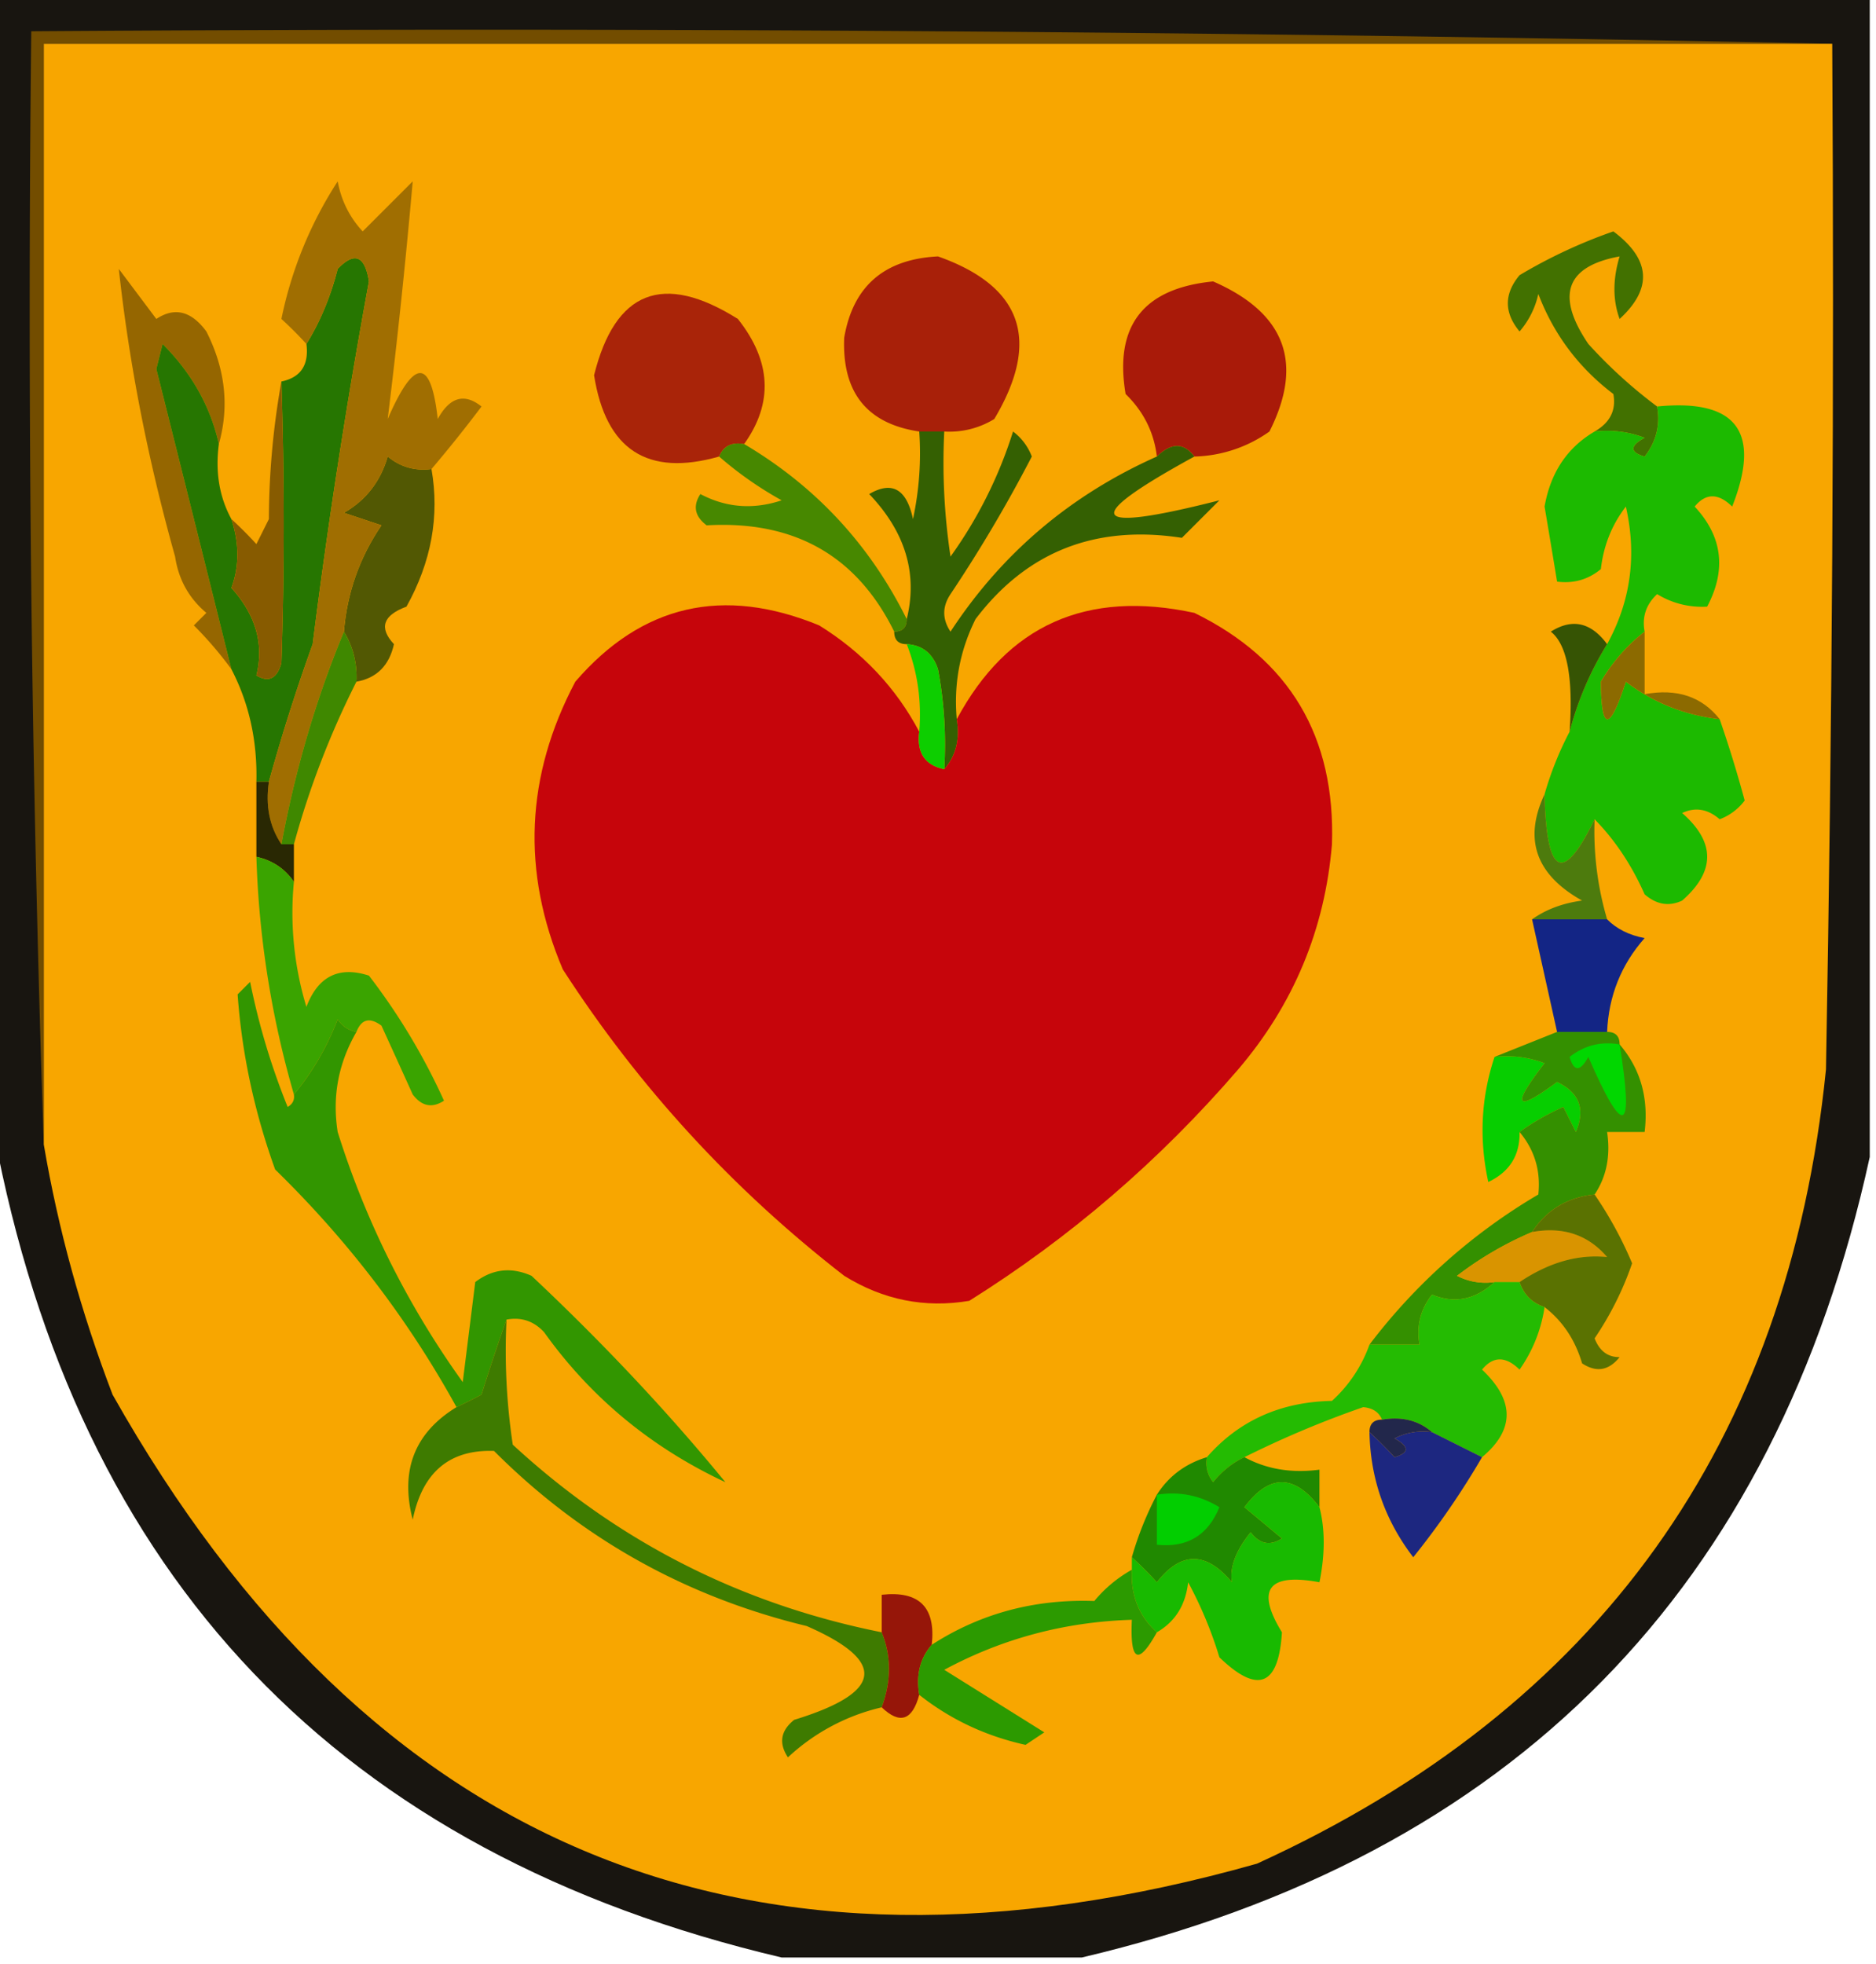 <svg xmlns="http://www.w3.org/2000/svg" width="150" height="157" style="shape-rendering:geometricPrecision;text-rendering:geometricPrecision;image-rendering:optimizeQuality;fill-rule:evenodd;clip-rule:evenodd"><path style="opacity:1" fill="#181510" d="M-.5-.5h150v93c-7.55 34.55-28.55 55.883-63 64h-24c-35.314-8.314-56.314-30.314-63-66v-91z"/><path style="opacity:1" fill="#734d00" d="M146.5 3.5H3.5v88a1980.85 1980.85 0 0 1-1-89c48.17-.332 96.17.001 144 1z"/><path style="opacity:1" fill="#f8a600" d="M146.5 3.5c.167 27.335 0 54.669-.5 82-3.019 29.872-18.186 51.039-45.5 63.5-40.456 11.443-70.956-1.057-91.5-37.5-2.523-6.599-4.356-13.266-5.5-20v-88h143z"/><path style="opacity:1" fill="#a92409" d="M59.5 35.5c-.992-.172-1.658.162-2 1-5.726 1.632-9.06-.535-10-6.5 1.682-6.762 5.515-8.262 11.5-4.5 2.676 3.38 2.843 6.714.5 10z"/><path style="opacity:1" fill="#a91a09" d="M95.5 36.5c-.848-1.125-1.848-1.125-3 0-.229-1.933-1.062-3.6-2.5-5-.918-5.451 1.415-8.451 7-9 5.769 2.52 7.269 6.52 4.5 12a10.778 10.778 0 0 1-6 2z"/><path style="opacity:1" fill="#956600" d="M17.5 35.5c-.678-3.014-2.178-5.68-4.5-8l-.5 2c2.013 8.017 4.013 16.017 6 24a30.139 30.139 0 0 0-3-3.5l1-1c-1.393-1.171-2.226-2.671-2.5-4.5-2.175-7.754-3.675-15.42-4.5-23l3 4c1.462-.97 2.795-.638 4 1 1.514 2.99 1.847 5.99 1 9z"/><path style="opacity:1" fill="#427100" d="M132.5 32.5c.262 1.478-.071 2.811-1 4-1.196-.346-1.196-.846 0-1.5a8.435 8.435 0 0 0-4-.5c1.239-.712 1.739-1.712 1.5-3-2.77-2.101-4.77-4.768-6-8a6.802 6.802 0 0 1-1.5 3c-1.247-1.506-1.247-3.006 0-4.5a40.888 40.888 0 0 1 7.5-3.5c2.986 2.233 3.152 4.566.5 7-.552-1.503-.552-3.17 0-5-4.297.788-5.13 3.121-2.5 7a38.44 38.44 0 0 0 5.5 5z"/><path style="opacity:1" fill="#a82009" d="M75.5 34.5h-2c-4.18-.625-6.18-3.125-6-7.5.703-4.118 3.203-6.285 7.5-6.5 6.743 2.386 8.243 6.72 4.5 13a6.845 6.845 0 0 1-4 1z"/><path style="opacity:1" fill="#525803" d="M34.5 37.5c.658 3.757-.009 7.424-2 11-1.884.697-2.218 1.697-1 3-.38 1.713-1.38 2.713-3 3 .067-1.459-.266-2.792-1-4 .247-3.087 1.247-5.92 3-8.5l-3-1c1.759-1.008 2.926-2.508 3.5-4.5 1.011.837 2.178 1.17 3.5 1z"/><path style="opacity:1" fill="#267601" d="M21.5 62.5h-1c.08-3.281-.587-6.281-2-9-1.987-7.983-3.987-15.983-6-24l.5-2c2.322 2.32 3.822 4.986 4.5 8-.295 2.235.039 4.235 1 6 .638 1.96.638 3.793 0 5.5 1.954 2.168 2.621 4.502 2 7 .983.59 1.65.258 2-1 .244-7.277.244-14.777 0-22.5 1.548-.321 2.215-1.321 2-3 1.1-1.777 1.934-3.777 2.5-6 1.343-1.402 2.176-1.069 2.5 1a517.057 517.057 0 0 0-4.5 29 150.618 150.618 0 0 0-3.5 11z"/><path style="opacity:1" fill="#478800" d="M59.5 35.5c5.712 3.38 10.046 8.046 13 14 0 .667-.333 1-1 1-2.99-6.07-7.99-8.903-15-8.5-.95-.718-1.117-1.55-.5-2.5 2.064 1.091 4.23 1.258 6.5.5a28.917 28.917 0 0 1-5-3.5c.342-.838 1.008-1.172 2-1z"/><path style="opacity:1" fill="#875b00" d="M22.5 30.5c.244 7.723.244 15.223 0 22.5-.35 1.258-1.017 1.59-2 1 .621-2.498-.046-4.832-2-7 .638-1.707.638-3.54 0-5.5.651.59 1.318 1.257 2 2l1-2a63.283 63.283 0 0 1 1-11z"/><path style="opacity:1" fill="#1cba00" d="M132.5 32.5c6.353-.633 8.353 2.034 6 8-1.109-1.09-2.109-1.09-3 0 2.222 2.384 2.556 5.05 1 8a6.846 6.846 0 0 1-4-1c-.886.825-1.219 1.825-1 3-1.385 1.074-2.551 2.407-3.5 4 .032 4.002.699 4.002 2 0 2.184 1.675 4.684 2.675 7.5 3a96.631 96.631 0 0 1 2 6.5 4.451 4.451 0 0 1-2 1.5c-.951-.826-1.951-.992-3-.5 2.667 2.333 2.667 4.667 0 7-1.049.492-2.049.326-3-.5-1.043-2.35-2.376-4.35-4-6-2.523 5.214-3.856 4.548-4-2a26.332 26.332 0 0 1 2-5 25.647 25.647 0 0 1 3-7c1.888-3.431 2.388-7.098 1.5-11-1.117 1.45-1.784 3.116-2 5-1.011.837-2.178 1.17-3.5 1-.327-1.988-.66-3.988-1-6 .475-2.713 1.808-4.713 4-6a8.435 8.435 0 0 1 4 .5c-1.196.654-1.196 1.154 0 1.5.929-1.189 1.262-2.522 1-4z"/><path style="opacity:1" fill="#a06e01" d="M34.5 37.5c-1.322.17-2.489-.163-3.5-1-.574 1.992-1.741 3.492-3.5 4.5l3 1c-1.753 2.58-2.753 5.413-3 8.5-2.216 5.334-3.883 11-5 17-.951-1.419-1.285-3.085-1-5a150.618 150.618 0 0 1 3.5-11 517.057 517.057 0 0 1 4.5-29c-.324-2.069-1.157-2.402-2.5-1-.566 2.223-1.4 4.223-2.5 6a30.943 30.943 0 0 0-2-2 31.972 31.972 0 0 1 4.5-11c.29 1.544.956 2.877 2 4l4-4a556.673 556.673 0 0 1-2 19c2.124-4.896 3.457-4.896 4 0 .965-1.76 2.132-2.094 3.5-1a106.465 106.465 0 0 1-4 5z"/><path style="opacity:1" fill="#346002" d="M73.5 34.5h2c-.165 3.35.002 6.683.5 10a35.163 35.163 0 0 0 5-10 4.452 4.452 0 0 1 1.5 2 114.493 114.493 0 0 1-6.5 11c-.667 1-.667 2 0 3 4.097-6.26 9.597-10.926 16.5-14 1.152-1.125 2.152-1.125 3 0-9.173 5.01-8.507 6.178 2 3.5l-3 3c-6.903-1.068-12.403 1.099-16.5 6.5-1.252 2.514-1.752 5.18-1.5 8 .268 1.599-.066 2.932-1 4a32.437 32.437 0 0 0-.5-8c-.417-1.256-1.25-1.923-2.5-2-.667 0-1-.333-1-1 .667 0 1-.333 1-1 .894-3.634-.106-6.967-3-10 1.826-1.07 2.992-.404 3.5 2 .497-2.31.663-4.643.5-7z"/><path style="opacity:1" fill="#c6050b" d="M73.5 58.5c-.215 1.679.452 2.679 2 3 .934-1.068 1.268-2.401 1-4 4.05-7.53 10.383-10.364 19-8.5 7.618 3.726 11.285 9.892 11 18.5-.569 6.805-3.069 12.805-7.5 18-6.282 7.289-13.45 13.456-21.5 18.5-3.553.598-6.886-.069-10-2-8.917-6.915-16.417-15.082-22.5-24.5-3.314-7.8-2.98-15.467 1-23 5.312-6.16 11.812-7.66 19.5-4.5 3.476 2.157 6.142 4.99 8 8.5z"/><path style="opacity:1" fill="#365404" d="M128.5 51.5a25.647 25.647 0 0 0-3 7c.304-4.304-.196-6.97-1.5-8 1.711-1.081 3.211-.748 4.5 1z"/><path style="opacity:1" fill="#0dce00" d="M72.5 51.5c1.25.077 2.083.744 2.5 2 .497 2.646.664 5.313.5 8-1.548-.321-2.215-1.321-2-3 .202-2.45-.131-4.783-1-7z"/><path style="opacity:1" fill="#8c6a00" d="M131.5 50.5v5c2.582-.475 4.582.192 6 2-2.816-.325-5.316-1.325-7.5-3-1.301 4.002-1.968 4.002-2 0 .949-1.593 2.115-2.926 3.5-4z"/><path style="opacity:1" fill="#3f8800" d="M27.5 50.5c.734 1.208 1.067 2.541 1 4a69.146 69.146 0 0 0-5 13h-1c1.117-6 2.784-11.666 5-17z"/><path style="opacity:1" fill="#292803" d="M20.5 62.5h1c-.285 1.915.049 3.581 1 5h1v3c-.722-1.051-1.722-1.718-3-2v-6z"/><path style="opacity:1" fill="#4d7b0d" d="M123.5 63.5c.144 6.548 1.477 7.214 4 2a24.93 24.93 0 0 0 1 8h-6c1.109-.79 2.442-1.29 4-1.5-3.697-2.067-4.697-4.9-3-8.5z"/><path style="opacity:1" fill="#132585" d="M122.5 73.5h6c.763.768 1.763 1.268 3 1.5-1.877 2.126-2.877 4.626-3 7.5h-4l-2-9z"/><path style="opacity:1" fill="#3aa400" d="M20.5 68.5c1.278.282 2.278.949 3 2a25.87 25.87 0 0 0 1 10c.927-2.446 2.594-3.279 5-2.5a50.73 50.73 0 0 1 6 10c-.95.617-1.782.45-2.5-.5-.837-1.85-1.67-3.684-2.5-5.5-.937-.692-1.603-.525-2 .5-.617-.11-1.117-.444-1.5-1-.876 2.258-2.043 4.258-3.5 6a76.328 76.328 0 0 1-3-19z"/><path style="opacity:1" fill="#07ce00" d="M119.5 84.5a8.435 8.435 0 0 1 4 .5c-2.686 3.476-2.353 3.976 1 1.5 1.783.848 2.283 2.181 1.5 4l-1-2a19.62 19.62 0 0 0-3.5 2c.039 1.859-.794 3.192-2.5 4-.747-3.424-.58-6.757.5-10z"/><path style="opacity:1" fill="#349000" d="M124.5 82.5h4c.667 0 1 .333 1 1 1.663 1.939 2.329 4.272 2 7h-3c.284 1.915-.049 3.581-1 5-2.164.222-3.83 1.222-5 3a27.56 27.56 0 0 0-6 3.5 4.934 4.934 0 0 0 3 .5c-1.544 1.414-3.211 1.747-5 1-.929 1.189-1.262 2.522-1 4h-4a46.535 46.535 0 0 1 13.5-12c.203-1.89-.297-3.558-1.5-5a19.62 19.62 0 0 1 3.5-2l1 2c.783-1.819.283-3.152-1.5-4-3.353 2.476-3.686 1.976-1-1.5a8.435 8.435 0 0 0-4-.5l5-2z"/><path style="opacity:1" fill="#01d700" d="M129.5 83.5c1.166 7.191.332 7.524-2.5 1-.654 1.196-1.154 1.196-1.5 0 1.189-.929 2.522-1.262 4-1z"/><path style="opacity:1" fill="#d99400" d="M122.5 98.5c2.477-.45 4.477.218 6 2-2.318-.241-4.652.426-7 2h-2a4.934 4.934 0 0 1-3-.5 27.56 27.56 0 0 1 6-3.5z"/><path style="opacity:1" fill="#329600" d="M23.5 87.5c1.457-1.742 2.624-3.742 3.5-6 .383.556.883.89 1.5 1-1.446 2.5-1.946 5.167-1.5 8a70.325 70.325 0 0 0 10 20l1-8c1.388-1.054 2.888-1.22 4.5-.5 5.733 5.386 10.9 10.886 15.5 16.5-5.929-2.77-10.762-6.77-14.5-12-.825-.886-1.825-1.219-3-1a168.724 168.724 0 0 0-2 6c-.684.363-1.35.696-2 1-3.843-6.984-8.676-13.317-14.5-19-1.664-4.613-2.664-9.28-3-14l1-1a56.082 56.082 0 0 0 3 10c.399-.228.565-.562.5-1z"/><path style="opacity:1" fill="#5a7201" d="M127.5 95.5a30.714 30.714 0 0 1 3 5.5 25.254 25.254 0 0 1-3 6c.392 1.011 1.059 1.511 2 1.5-.865 1.083-1.865 1.249-3 .5-.553-1.878-1.553-3.378-3-4.5-1-.333-1.667-1-2-2 2.348-1.574 4.682-2.241 7-2-1.523-1.782-3.523-2.45-6-2 1.17-1.778 2.836-2.778 5-3z"/><path style="opacity:1" fill="#24bb02" d="M119.5 102.5h2c.333 1 1 1.667 2 2a11.637 11.637 0 0 1-2 5c-1.109-1.09-2.109-1.09-3 0 2.621 2.478 2.621 4.811 0 7l-4-2c-1.068-.934-2.401-1.268-4-1-.235-.597-.735-.93-1.5-1a79.972 79.972 0 0 0-9.5 4c-.958.453-1.792 1.119-2.5 2a2.427 2.427 0 0 1-.5-2c2.557-2.92 5.89-4.42 10-4.5a11.105 11.105 0 0 0 3-4.5h4c-.262-1.478.071-2.811 1-4 1.789.747 3.456.414 5-1z"/><path style="opacity:1" fill="#3e7b00" d="M40.5 105.5c-.165 3.35.002 6.683.5 10 8.396 7.749 18.23 12.749 29.5 15 .775 1.888.775 3.888 0 6a16.443 16.443 0 0 0-7.5 4c-.75-1.135-.583-2.135.5-3 7.127-2.181 7.46-4.681 1-7.5-9.693-2.344-18.026-7.011-25-14-3.563-.123-5.73 1.71-6.5 5.5-1.02-3.947.147-6.947 3.5-9 .65-.304 1.316-.637 2-1a168.724 168.724 0 0 1 2-6z"/><path style="opacity:1" fill="#22274b" d="M109.5 114.5c0-.667.333-1 1-1 1.599-.268 2.932.066 4 1a4.934 4.934 0 0 0-3 .5c1.196.654 1.196 1.154 0 1.5a31.147 31.147 0 0 0-2-2z"/><path style="opacity:1" fill="#1d2780" d="M109.5 114.5a31.147 31.147 0 0 1 2 2c1.196-.346 1.196-.846 0-1.5a4.934 4.934 0 0 1 3-.5l4 2a64.881 64.881 0 0 1-5.5 8c-2.262-2.953-3.429-6.286-3.5-10z"/><path style="opacity:1" fill="#208900" d="M96.5 116.5a2.427 2.427 0 0 0 .5 2c.708-.881 1.542-1.547 2.5-2 1.765.961 3.765 1.295 6 1v3c-2.014-2.661-4.014-2.661-6 0l3 2.5c-.949.617-1.782.451-2.5-.5-1.193 1.478-1.693 2.812-1.5 4-2.064-2.478-4.064-2.478-6 0a30.968 30.968 0 0 0-2-2 26.329 26.329 0 0 1 2-5c.936-1.474 2.27-2.474 4-3z"/><path style="opacity:1" fill="#02ce00" d="M92.5 119.5c1.788-.285 3.455.048 5 1-.92 2.256-2.588 3.256-5 3v-4z"/><path style="opacity:1" fill="#18ba00" d="M105.5 120.5c.454 1.759.454 3.759 0 6-4.1-.76-5.1.573-3 4-.262 4.299-1.929 4.966-5 2a32.455 32.455 0 0 0-2.5-6c-.2 1.82-1.034 3.153-2.5 4-1.431-1.28-2.098-2.947-2-5v-1a30.968 30.968 0 0 1 2 2c1.936-2.478 3.936-2.478 6 0-.193-1.188.307-2.522 1.5-4 .718.951 1.551 1.117 2.5.5l-3-2.5c1.986-2.661 3.986-2.661 6 0z"/><path style="opacity:1" fill="#961609" d="M74.5 131.5c-.934 1.068-1.268 2.401-1 4-.553 2.052-1.553 2.385-3 1 .775-2.112.775-4.112 0-6v-3c3-.333 4.333 1 4 4z"/><path style="opacity:1" fill="#2c9a00" d="M90.5 125.5c-.098 2.053.569 3.72 2 5-1.488 2.686-2.155 2.353-2-1-5.361.167-10.361 1.5-15 4l8 5-1.5 1c-3.18-.702-6.014-2.035-8.5-4-.268-1.599.066-2.932 1-4 3.872-2.5 8.206-3.667 13-3.5a10.526 10.526 0 0 1 3-2.5z"/></svg>